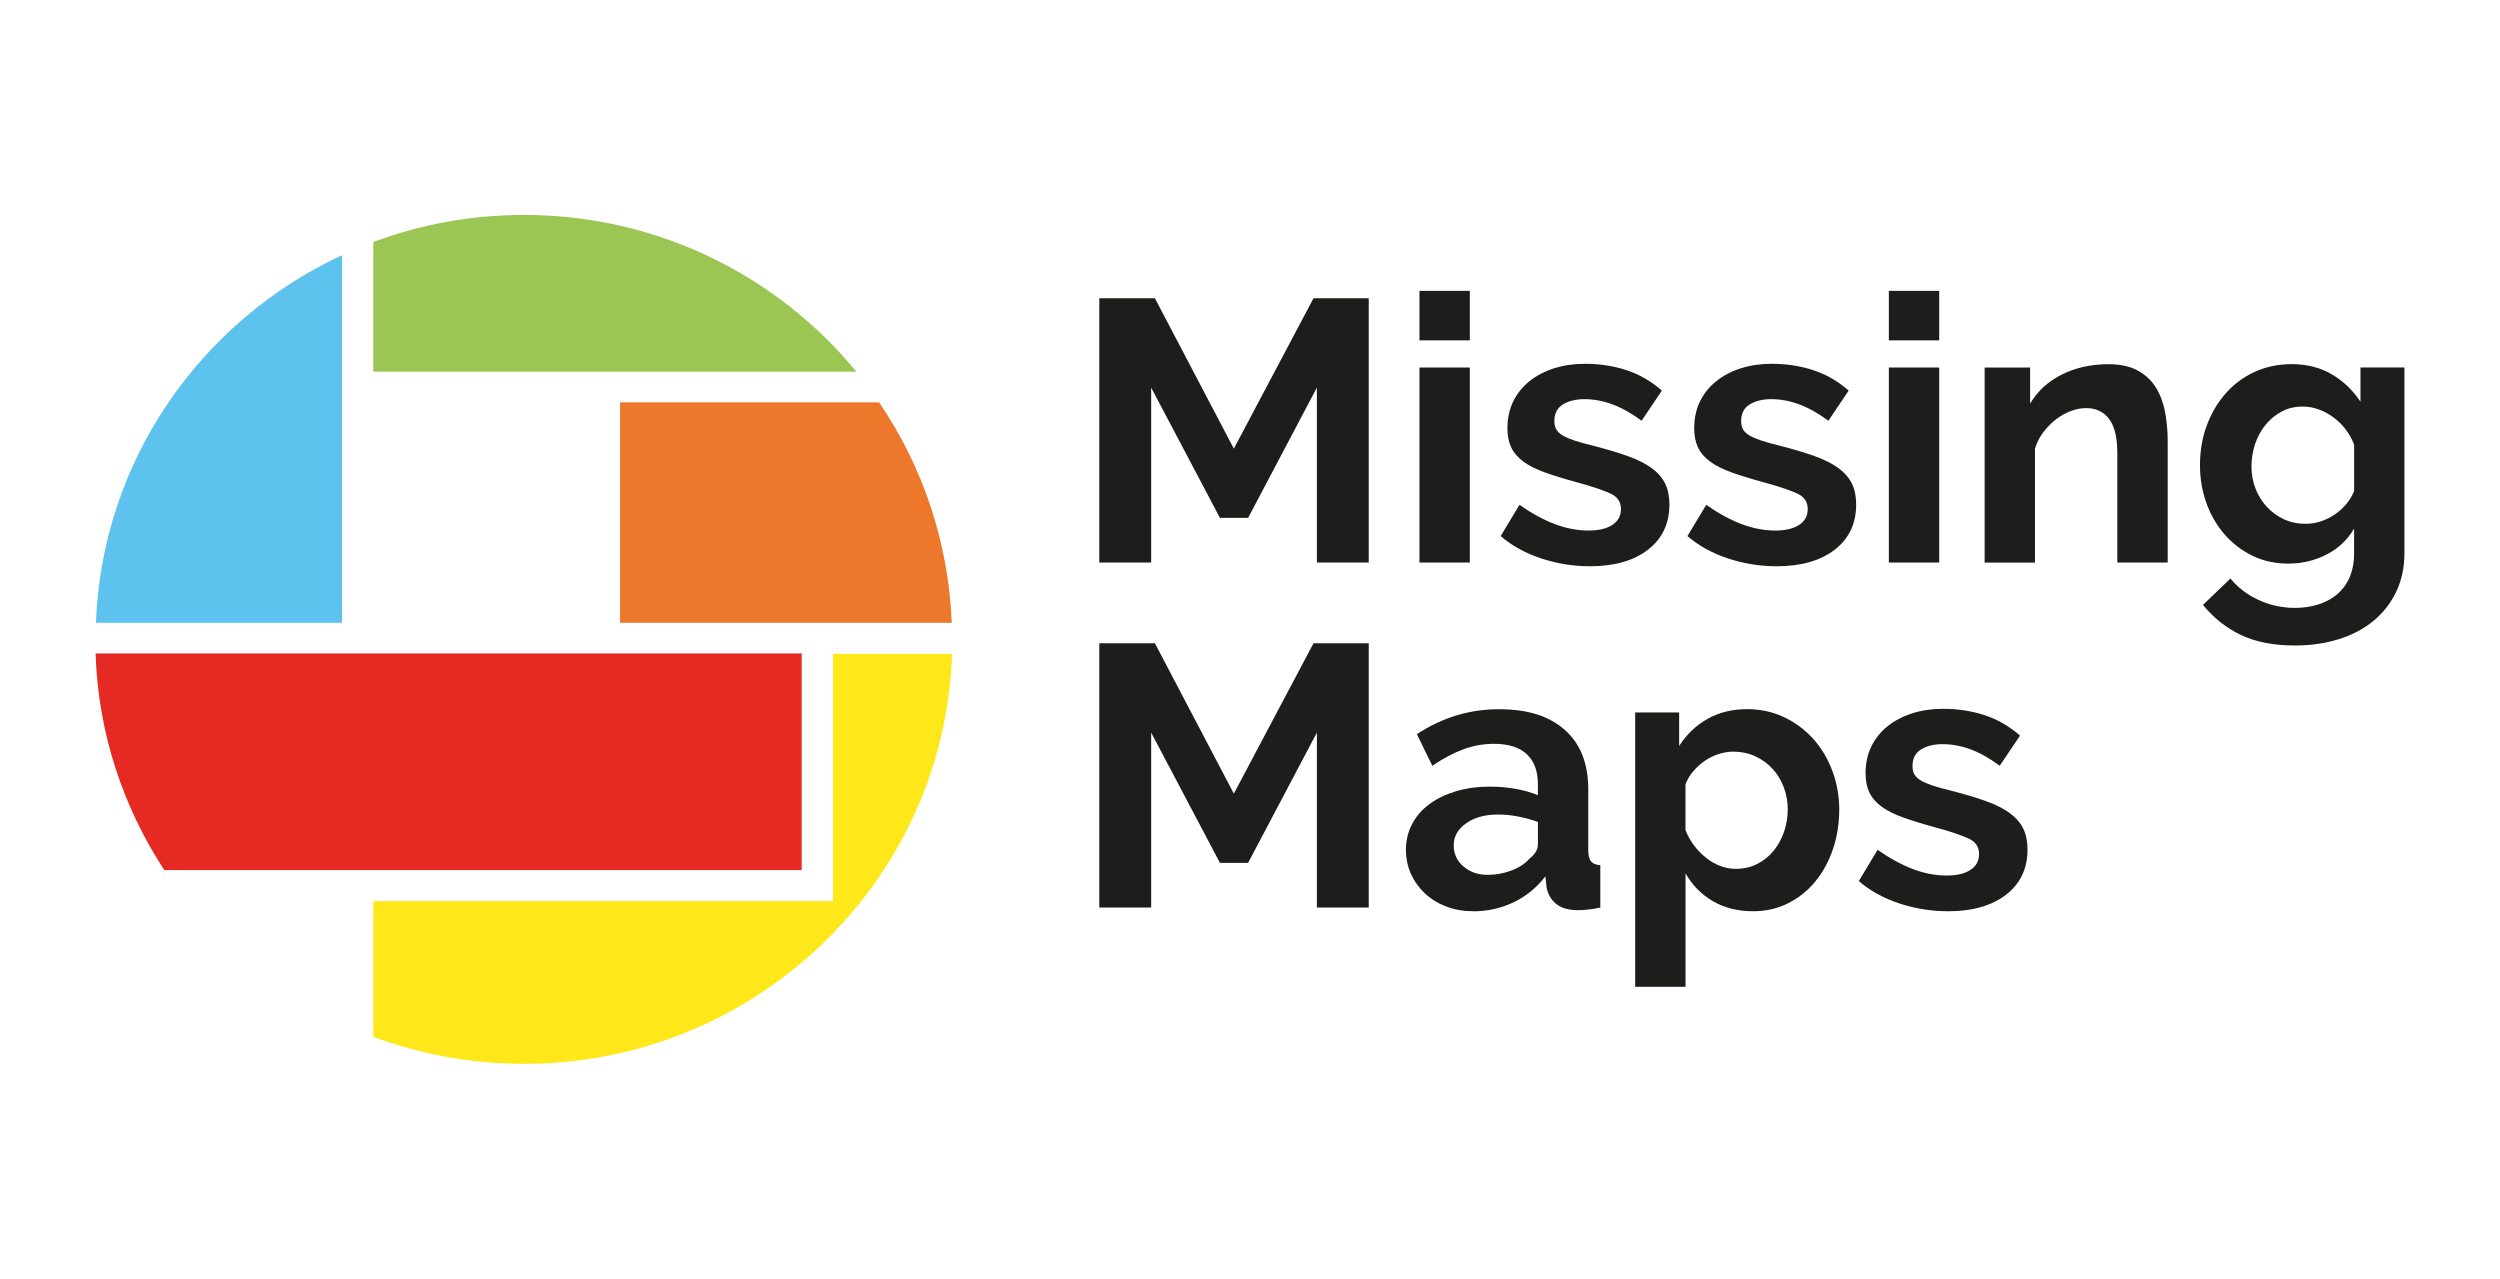 <?xml version="1.0" encoding="UTF-8"?><svg id="Vrstva_1" xmlns="http://www.w3.org/2000/svg" xmlns:xlink="http://www.w3.org/1999/xlink" viewBox="0 0 930.95 476.19"><defs><style>.cls-1{fill:none;}.cls-2{clip-path:url(#clippath);}.cls-3{fill:#ed772b;}.cls-4{fill:#fee819;}.cls-5{fill:#e52a24;}.cls-6{fill:#9cc653;}.cls-7{fill:#1d1d1b;}.cls-8{fill:#5ec2ef;}</style><clipPath id="clippath"><rect class="cls-1" width="930.95" height="476.19"/></clipPath></defs><g class="cls-2"><path class="cls-6" d="M138.87,138.41h180.04c-29.2-35.55-73.81-58.37-123.78-58.37-19.83,0-38.72,3.58-56.13,10.08v48.28h-.13Z"/><path class="cls-5" d="M298.55,243.34H35.59c.94,29.71,10.31,57.3,25.58,80.66h237.37v-80.66Z"/><path class="cls-3" d="M327.35,149.82h-96.45v82.11h123.51c-1.21-30.38-10.98-58.5-27.06-82.11"/><path class="cls-4" d="M310.21,243.34v92.2H139.01v50.54c17.41,6.5,36.43,10.08,56.12,10.08,86.27,0,156.6-67.92,159.41-152.68h-44.33v-.13Z"/><path class="cls-8" d="M127.35,231.93V95.03c-52.51,24.41-89.35,76.28-91.63,136.9H127.35Z"/><polygon class="cls-7" points="490.38 209.48 490.38 144.34 464.77 192.85 454.28 192.85 428.67 144.34 428.67 209.48 409.36 209.48 409.36 111.08 430.07 111.08 459.46 167.07 489.12 111.08 509.69 111.08 509.69 209.48 490.38 209.48"/><path class="cls-7" d="M528.58,108.31h18.75v18.43h-18.75v-18.43Zm0,28.55h18.75v72.62h-18.75v-72.62Z"/><path class="cls-7" d="M591.98,210.86c-6.16,0-12.18-.97-18.05-2.91-5.88-1.94-10.91-4.71-15.11-8.32l7-11.64c4.48,3.14,8.84,5.52,13.08,7.14,4.24,1.62,8.47,2.43,12.67,2.43,3.73,0,6.67-.69,8.82-2.08,2.15-1.39,3.22-3.37,3.22-5.96s-1.26-4.48-3.78-5.68c-2.52-1.2-6.62-2.59-12.32-4.16-4.76-1.29-8.82-2.54-12.17-3.74-3.36-1.2-6.07-2.56-8.12-4.09-2.05-1.52-3.55-3.28-4.48-5.27-.93-1.99-1.4-4.37-1.4-7.14,0-3.69,.72-7.02,2.17-9.98,1.45-2.96,3.47-5.47,6.09-7.55,2.61-2.08,5.67-3.67,9.17-4.78,3.5-1.11,7.3-1.66,11.41-1.66,5.5,0,10.66,.79,15.46,2.36,4.8,1.57,9.21,4.11,13.22,7.62l-7.56,11.23c-3.73-2.77-7.35-4.8-10.85-6.1-3.5-1.29-6.98-1.94-10.43-1.94-3.17,0-5.83,.65-7.98,1.94-2.15,1.3-3.22,3.37-3.22,6.24,0,1.3,.26,2.36,.77,3.19,.51,.83,1.33,1.57,2.45,2.22,1.12,.65,2.59,1.27,4.41,1.87,1.82,.6,4.08,1.23,6.79,1.87,5.04,1.3,9.35,2.59,12.95,3.88,3.59,1.29,6.53,2.77,8.82,4.43,2.28,1.66,3.96,3.58,5.04,5.75,1.07,2.17,1.61,4.78,1.61,7.83,0,7.11-2.66,12.73-7.98,16.84-5.32,4.11-12.55,6.17-21.69,6.17"/><path class="cls-7" d="M661.53,210.86c-6.16,0-12.17-.97-18.05-2.91-5.88-1.94-10.92-4.71-15.11-8.32l7-11.64c4.48,3.14,8.84,5.52,13.08,7.14,4.24,1.62,8.47,2.43,12.67,2.43,3.73,0,6.67-.69,8.82-2.08,2.15-1.39,3.22-3.37,3.22-5.96s-1.26-4.48-3.78-5.68c-2.52-1.2-6.62-2.59-12.32-4.16-4.76-1.29-8.82-2.54-12.17-3.74-3.36-1.2-6.07-2.56-8.12-4.09-2.05-1.52-3.55-3.28-4.48-5.27-.93-1.99-1.4-4.37-1.4-7.14,0-3.69,.72-7.02,2.17-9.98,1.45-2.96,3.47-5.47,6.09-7.55,2.61-2.08,5.67-3.67,9.17-4.78,3.5-1.11,7.3-1.66,11.41-1.66,5.5,0,10.66,.79,15.46,2.36,4.8,1.57,9.21,4.11,13.22,7.62l-7.56,11.23c-3.73-2.77-7.35-4.8-10.85-6.1-3.5-1.29-6.97-1.94-10.43-1.94-3.17,0-5.83,.65-7.98,1.94-2.15,1.3-3.22,3.37-3.22,6.24,0,1.3,.26,2.36,.77,3.19,.51,.83,1.33,1.57,2.45,2.22,1.12,.65,2.59,1.27,4.41,1.87,1.82,.6,4.08,1.23,6.79,1.87,5.04,1.3,9.35,2.59,12.94,3.88,3.59,1.29,6.53,2.77,8.82,4.43,2.28,1.66,3.96,3.58,5.04,5.75,1.07,2.17,1.61,4.78,1.61,7.83,0,7.11-2.66,12.73-7.98,16.84-5.32,4.11-12.55,6.17-21.69,6.17"/><path class="cls-7" d="M703.37,108.31h18.75v18.43h-18.75v-18.43Zm0,28.55h18.75v72.62h-18.75v-72.62Z"/><path class="cls-7" d="M807.2,209.48h-18.75v-40.74c0-5.82-1.03-10.07-3.08-12.75-2.05-2.68-4.9-4.02-8.54-4.02-1.87,0-3.78,.37-5.74,1.11-1.96,.74-3.8,1.78-5.53,3.12-1.73,1.34-3.29,2.93-4.69,4.78-1.4,1.85-2.43,3.88-3.08,6.1v42.41h-18.75v-72.62h16.93v13.44c2.7-4.62,6.62-8.22,11.76-10.81,5.13-2.58,10.92-3.88,17.35-3.88,4.57,0,8.3,.83,11.2,2.49,2.89,1.66,5.13,3.83,6.72,6.51,1.59,2.68,2.68,5.73,3.29,9.15,.6,3.42,.91,6.88,.91,10.39v45.32Z"/><path class="cls-7" d="M852.26,209.89c-4.95,0-9.42-.97-13.43-2.91-4.01-1.94-7.49-4.6-10.43-7.97-2.94-3.37-5.2-7.28-6.79-11.71-1.59-4.44-2.38-9.15-2.38-14.14,0-5.27,.84-10.16,2.52-14.69,1.68-4.53,4.01-8.5,7-11.92,2.99-3.42,6.58-6.1,10.78-8.04,4.2-1.94,8.82-2.91,13.85-2.91,5.69,0,10.68,1.27,14.97,3.81,4.29,2.54,7.84,5.94,10.64,10.19v-12.75h16.37v69.15c0,5.36-1.03,10.16-3.08,14.41-2.05,4.25-4.88,7.85-8.47,10.81-3.59,2.96-7.89,5.22-12.88,6.79-4.99,1.57-10.43,2.36-16.3,2.36-8.02,0-14.76-1.32-20.22-3.95s-10.14-6.35-14.06-11.16l10.22-9.84c2.8,3.42,6.32,6.1,10.57,8.04,4.24,1.94,8.75,2.91,13.5,2.91,2.89,0,5.67-.39,8.33-1.18,2.66-.79,5.01-2.01,7.07-3.67,2.05-1.66,3.66-3.79,4.83-6.37,1.16-2.59,1.75-5.64,1.75-9.15v-9.15c-2.43,4.16-5.83,7.37-10.22,9.63-4.39,2.26-9.1,3.39-14.13,3.39m6.3-14.83c2.05,0,4.01-.32,5.88-.97,1.86-.65,3.59-1.52,5.18-2.63,1.58-1.11,2.98-2.4,4.2-3.88,1.21-1.48,2.14-3.05,2.8-4.71v-17.32c-1.68-4.25-4.32-7.67-7.91-10.25-3.59-2.59-7.35-3.88-11.27-3.88-2.89,0-5.51,.62-7.84,1.87-2.33,1.25-4.34,2.91-6.02,4.99-1.68,2.08-2.96,4.46-3.85,7.14-.89,2.68-1.33,5.45-1.33,8.32s.51,5.73,1.54,8.32c1.03,2.59,2.45,4.85,4.27,6.79,1.82,1.94,3.94,3.46,6.37,4.57,2.42,1.11,5.08,1.66,7.98,1.66"/><polygon class="cls-7" points="490.38 337.94 490.38 272.81 464.77 321.31 454.28 321.31 428.67 272.81 428.67 337.94 409.36 337.94 409.36 239.55 430.07 239.55 459.46 295.53 489.12 239.55 509.69 239.55 509.69 337.94 490.38 337.94"/><path class="cls-7" d="M548.6,339.33c-3.55,0-6.86-.58-9.94-1.73-3.08-1.15-5.74-2.77-7.98-4.85-2.24-2.08-3.99-4.5-5.25-7.27-1.26-2.77-1.89-5.82-1.89-9.15s.77-6.58,2.31-9.49c1.54-2.91,3.68-5.38,6.44-7.41,2.75-2.03,6.04-3.62,9.87-4.78,3.82-1.15,8.02-1.73,12.6-1.73,3.26,0,6.46,.28,9.59,.83,3.12,.55,5.9,1.34,8.33,2.36v-4.16c0-4.8-1.38-8.5-4.13-11.09-2.75-2.59-6.84-3.88-12.24-3.88-3.92,0-7.75,.69-11.48,2.08-3.73,1.39-7.56,3.42-11.47,6.1l-5.74-11.78c9.42-6.19,19.59-9.28,30.51-9.28s18.73,2.56,24.56,7.69c5.83,5.13,8.75,12.54,8.75,22.24v22.59c0,1.94,.35,3.33,1.05,4.16,.7,.83,1.84,1.29,3.43,1.38v15.8c-3.17,.65-5.92,.97-8.26,.97-3.55,0-6.28-.79-8.19-2.35-1.91-1.57-3.1-3.65-3.57-6.24l-.42-4.02c-3.27,4.25-7.23,7.48-11.9,9.7-4.67,2.22-9.66,3.33-14.97,3.33m5.32-13.58c3.17,0,6.18-.55,9.03-1.66,2.84-1.11,5.06-2.59,6.65-4.44,2.05-1.57,3.08-3.33,3.08-5.27v-8.32c-2.24-.83-4.67-1.5-7.28-2.01-2.61-.51-5.13-.76-7.56-.76-4.85,0-8.82,1.09-11.9,3.26-3.08,2.17-4.62,4.92-4.62,8.25,0,3.14,1.21,5.75,3.64,7.83,2.42,2.08,5.41,3.12,8.96,3.12"/><path class="cls-7" d="M652.85,339.33c-5.78,0-10.82-1.27-15.11-3.81-4.29-2.54-7.65-5.98-10.08-10.33v42.27h-18.75v-102.14h16.37v12.47c2.71-4.25,6.2-7.6,10.5-10.05,4.29-2.45,9.24-3.67,14.83-3.67,4.94,0,9.51,.99,13.71,2.98,4.2,1.99,7.81,4.67,10.85,8.04,3.03,3.37,5.41,7.35,7.14,11.92,1.72,4.57,2.59,9.4,2.59,14.48s-.79,10.21-2.38,14.83c-1.59,4.62-3.8,8.64-6.65,12.06-2.85,3.42-6.23,6.1-10.15,8.04-3.92,1.94-8.21,2.91-12.88,2.91m-6.3-15.8c2.8,0,5.39-.6,7.77-1.8,2.38-1.2,4.41-2.82,6.09-4.85,1.68-2.03,2.98-4.39,3.92-7.07,.93-2.68,1.4-5.45,1.4-8.31,0-3.05-.51-5.89-1.54-8.52-1.03-2.63-2.45-4.92-4.27-6.86-1.82-1.94-3.97-3.46-6.44-4.57-2.47-1.11-5.16-1.66-8.05-1.66-1.77,0-3.59,.3-5.46,.9-1.87,.6-3.59,1.46-5.18,2.56-1.59,1.11-3.01,2.4-4.27,3.88-1.26,1.48-2.22,3.1-2.87,4.85v17.05c1.68,4.16,4.24,7.6,7.7,10.32,3.45,2.73,7.18,4.09,11.2,4.09"/><path class="cls-7" d="M725.34,339.33c-6.16,0-12.17-.97-18.05-2.91-5.88-1.94-10.92-4.71-15.11-8.32l7-11.64c4.48,3.14,8.84,5.52,13.08,7.14,4.24,1.62,8.47,2.43,12.67,2.43,3.73,0,6.67-.69,8.82-2.08,2.15-1.39,3.22-3.37,3.22-5.96s-1.26-4.48-3.78-5.68c-2.52-1.2-6.62-2.59-12.32-4.16-4.76-1.29-8.82-2.54-12.17-3.74-3.36-1.2-6.07-2.56-8.12-4.09-2.05-1.52-3.55-3.28-4.48-5.26-.93-1.99-1.4-4.37-1.4-7.14,0-3.69,.72-7.02,2.17-9.98,1.45-2.96,3.47-5.47,6.09-7.55,2.61-2.08,5.67-3.67,9.17-4.78,3.5-1.11,7.3-1.66,11.41-1.66,5.5,0,10.66,.79,15.46,2.36,4.8,1.57,9.21,4.11,13.22,7.62l-7.56,11.22c-3.73-2.77-7.35-4.8-10.85-6.1-3.5-1.29-6.97-1.94-10.43-1.94-3.17,0-5.83,.65-7.98,1.94-2.15,1.29-3.22,3.37-3.22,6.24,0,1.29,.26,2.36,.77,3.19,.51,.83,1.33,1.57,2.45,2.22,1.12,.65,2.59,1.27,4.41,1.87,1.82,.6,4.08,1.23,6.79,1.87,5.04,1.29,9.35,2.59,12.94,3.88,3.59,1.29,6.53,2.77,8.82,4.43,2.28,1.66,3.96,3.58,5.04,5.75,1.07,2.17,1.61,4.78,1.61,7.83,0,7.12-2.66,12.73-7.98,16.84-5.32,4.11-12.55,6.17-21.69,6.17"/></g></svg>